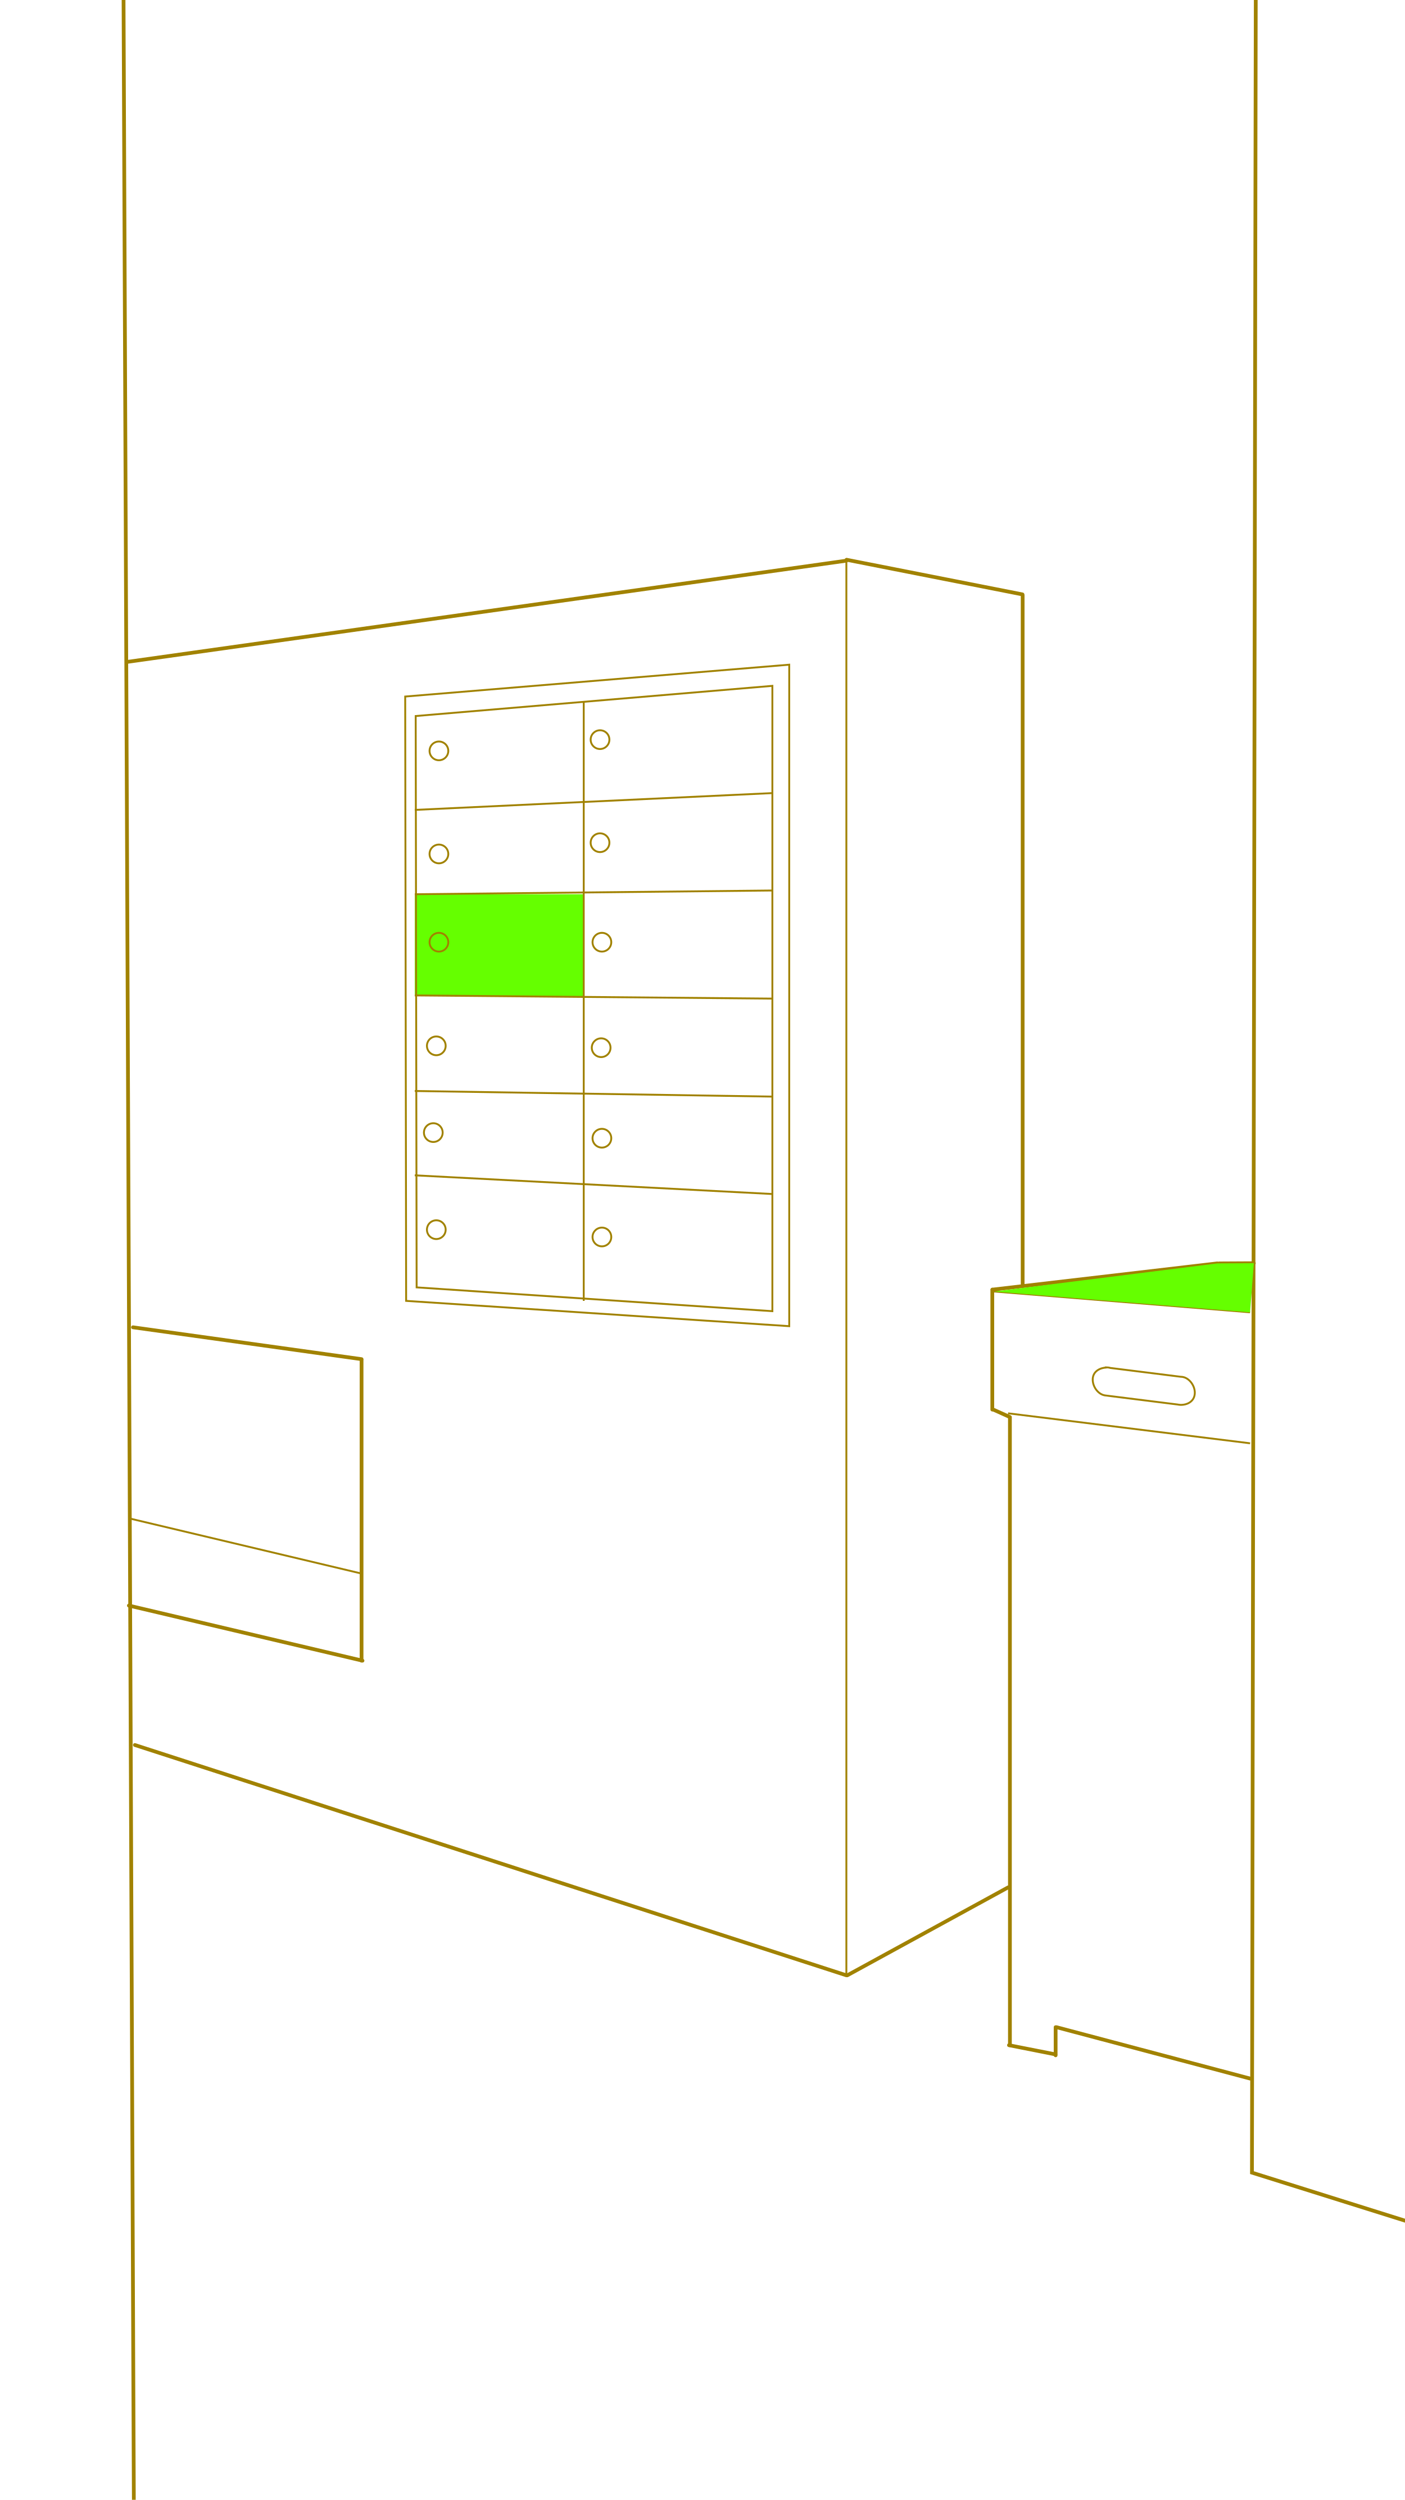 <?xml version="1.0" encoding="utf-8"?>
<!-- Generator: Adobe Illustrator 18.0.0, SVG Export Plug-In . SVG Version: 6.00 Build 0)  -->
<!DOCTYPE svg PUBLIC "-//W3C//DTD SVG 1.1//EN" "http://www.w3.org/Graphics/SVG/1.1/DTD/svg11.dtd">
<svg version="1.1" id="Layer_1" xmlns="http://www.w3.org/2000/svg" xmlns:xlink="http://www.w3.org/1999/xlink" x="0px" y="0px"
	 viewBox="0 0 750 1334" enable-background="new 0 0 750 1334" xml:space="preserve">
<polygon fill="#65FF00" points="221.4,477.2 221.4,531.2 311.6,532.1 311.6,477.2 "/>
<polyline fill="none" stroke="#A18200" stroke-width="2" stroke-linecap="round" points="772.8,1192.2 668.3,1159.4 670.4,-37.3 "/>
<polyline fill="none" stroke="#A18200" stroke-width="2" stroke-linecap="round" points="-213.7,1385.7 71.5,1347.7 65.8,-37.3 "/>
<line fill="none" stroke="#A18200" stroke-width="2" stroke-linecap="round" x1="68" y1="353.2" x2="451.8" y2="299.2"/>
<line fill="none" stroke="#A18200" stroke-width="2" stroke-linecap="round" x1="451.9" y1="298.7" x2="545.8" y2="317.2"/>
<line fill="none" stroke="#A18200" stroke-width="2" stroke-linecap="round" x1="545.9" y1="317.7" x2="545.9" y2="686.2"/>
<line fill="none" stroke="#A18200" stroke-width="2" stroke-linecap="round" x1="72" y1="931.2" x2="451.8" y2="1054.1"/>
<line fill="none" stroke="#A18200" stroke-width="2" stroke-linecap="round" x1="452.3" y1="1054.1" x2="538.1" y2="1007.2"/>
<line fill="none" stroke="#A18200" x1="451.8" y1="298.2" x2="451.8" y2="1054.1"/>
<polygon fill="none" stroke="#A18200" points="216.3,371.7 216.8,694.2 421.3,707.7 421.3,354.7 "/>
<polygon fill="none" stroke="#A18200" points="221.9,382.1 222.4,687 412.3,699.7 412.3,366 "/>
<line fill="none" stroke="#A18200" x1="311.6" y1="374.2" x2="311.6" y2="694.2"/>
<line fill="none" stroke="#A18200" x1="221.4" y1="432.2" x2="412.8" y2="423.2"/>
<line fill="none" stroke="#A18200" x1="221.4" y1="477.2" x2="412.8" y2="475.2"/>
<line fill="none" stroke="#A18200" x1="221.4" y1="531.2" x2="412.8" y2="532.9"/>
<line fill="none" stroke="#A18200" x1="221.4" y1="582.2" x2="412.8" y2="585.2"/>
<line fill="none" stroke="#A18200" x1="221.4" y1="627.2" x2="412.8" y2="637.2"/>
<g>
	<g>
		<defs>
			<rect id="SVGID_1_" x="-235.6" y="-48.8" width="1094.4" height="1459.2"/>
		</defs>
		<clipPath id="SVGID_2_">
			<use xlink:href="#SVGID_1_"  overflow="visible"/>
		</clipPath>
		<circle clip-path="url(#SVGID_2_)" fill="none" stroke="#A18200" cx="234.3" cy="400.7" r="5"/>
	</g>
	<g>
		<defs>
			<rect id="SVGID_3_" x="-235.6" y="-48.8" width="1094.4" height="1459.2"/>
		</defs>
		<clipPath id="SVGID_4_">
			<use xlink:href="#SVGID_3_"  overflow="visible"/>
		</clipPath>
		<circle clip-path="url(#SVGID_4_)" fill="none" stroke="#A18200" cx="320.3" cy="394.7" r="5"/>
	</g>
	<g>
		<defs>
			<rect id="SVGID_5_" x="-235.6" y="-48.8" width="1094.4" height="1459.2"/>
		</defs>
		<clipPath id="SVGID_6_">
			<use xlink:href="#SVGID_5_"  overflow="visible"/>
		</clipPath>
		<circle clip-path="url(#SVGID_6_)" fill="none" stroke="#A18200" cx="234.3" cy="455.7" r="5"/>
	</g>
	<g>
		<defs>
			<rect id="SVGID_7_" x="-235.6" y="-48.8" width="1094.4" height="1459.2"/>
		</defs>
		<clipPath id="SVGID_8_">
			<use xlink:href="#SVGID_7_"  overflow="visible"/>
		</clipPath>
		<circle clip-path="url(#SVGID_8_)" fill="none" stroke="#A18200" cx="320.3" cy="449.7" r="5"/>
	</g>
	<g>
		<defs>
			<rect id="SVGID_9_" x="-235.6" y="-48.8" width="1094.4" height="1459.2"/>
		</defs>
		<clipPath id="SVGID_10_">
			<use xlink:href="#SVGID_9_"  overflow="visible"/>
		</clipPath>
		<circle clip-path="url(#SVGID_10_)" fill="none" stroke="#A18200" cx="234.3" cy="502.8" r="5"/>
	</g>
	<g>
		<defs>
			<rect id="SVGID_11_" x="-235.6" y="-48.8" width="1094.4" height="1459.2"/>
		</defs>
		<clipPath id="SVGID_12_">
			<use xlink:href="#SVGID_11_"  overflow="visible"/>
		</clipPath>
		<circle clip-path="url(#SVGID_12_)" fill="none" stroke="#A18200" cx="321.3" cy="502.8" r="5"/>
	</g>
	<g>
		<defs>
			<rect id="SVGID_13_" x="-235.6" y="-48.8" width="1094.4" height="1459.2"/>
		</defs>
		<clipPath id="SVGID_14_">
			<use xlink:href="#SVGID_13_"  overflow="visible"/>
		</clipPath>
		<circle clip-path="url(#SVGID_14_)" fill="none" stroke="#A18200" cx="232.9" cy="558.1" r="5"/>
	</g>
	<g>
		<defs>
			<rect id="SVGID_15_" x="-235.6" y="-48.8" width="1094.4" height="1459.2"/>
		</defs>
		<clipPath id="SVGID_16_">
			<use xlink:href="#SVGID_15_"  overflow="visible"/>
		</clipPath>
		<circle clip-path="url(#SVGID_16_)" fill="none" stroke="#A18200" cx="320.9" cy="559.1" r="5"/>
	</g>
	<g>
		<defs>
			<rect id="SVGID_17_" x="-235.6" y="-48.8" width="1094.4" height="1459.2"/>
		</defs>
		<clipPath id="SVGID_18_">
			<use xlink:href="#SVGID_17_"  overflow="visible"/>
		</clipPath>
		<circle clip-path="url(#SVGID_18_)" fill="none" stroke="#A18200" cx="231.3" cy="604.4" r="5"/>
	</g>
	<g>
		<defs>
			<rect id="SVGID_19_" x="-235.6" y="-48.8" width="1094.4" height="1459.2"/>
		</defs>
		<clipPath id="SVGID_20_">
			<use xlink:href="#SVGID_19_"  overflow="visible"/>
		</clipPath>
		<circle clip-path="url(#SVGID_20_)" fill="none" stroke="#A18200" cx="321.3" cy="607.4" r="5"/>
	</g>
	<g>
		<defs>
			<rect id="SVGID_21_" x="-235.6" y="-48.8" width="1094.4" height="1459.2"/>
		</defs>
		<clipPath id="SVGID_22_">
			<use xlink:href="#SVGID_21_"  overflow="visible"/>
		</clipPath>
		<circle clip-path="url(#SVGID_22_)" fill="none" stroke="#A18200" cx="232.9" cy="656.2" r="5"/>
	</g>
	<g>
		<defs>
			<rect id="SVGID_23_" x="-235.6" y="-48.8" width="1094.4" height="1459.2"/>
		</defs>
		<clipPath id="SVGID_24_">
			<use xlink:href="#SVGID_23_"  overflow="visible"/>
		</clipPath>
		<circle clip-path="url(#SVGID_24_)" fill="none" stroke="#A18200" cx="321.3" cy="660.1" r="5"/>
	</g>
</g>
<line fill="none" stroke="#A18200" stroke-width="2" stroke-linecap="round" x1="529.8" y1="688.2" x2="649.8" y2="674.2"/>
<line fill="none" stroke="#A18200" stroke-width="2" stroke-linecap="round" x1="650.8" y1="674.2" x2="669.3" y2="674.1"/>
<line fill="none" stroke="#A18200" stroke-width="2" stroke-linecap="round" x1="529.7" y1="688.2" x2="529.7" y2="752.2"/>
<line fill="none" stroke="#A18200" stroke-width="2" stroke-linecap="round" x1="530.2" y1="752.2" x2="539.1" y2="756.2"/>
<line fill="none" stroke="#A18200" stroke-width="2" stroke-linecap="round" x1="539.1" y1="756.7" x2="539.1" y2="1091.4"/>
<line fill="none" stroke="#A18200" stroke-width="2" stroke-linecap="round" x1="538.6" y1="1091.4" x2="563.4" y2="1096.3"/>
<line fill="none" stroke="#A18200" stroke-width="2" stroke-linecap="round" x1="563.5" y1="1096.8" x2="563.5" y2="1081.8"/>
<line fill="none" stroke="#A18200" stroke-width="2" stroke-linecap="round" x1="564" y1="1081.8" x2="667.3" y2="1109.2"/>
<line fill="none" stroke="#A18200" stroke-width="2" stroke-linecap="round" x1="71" y1="708.3" x2="193" y2="725.3"/>
<line fill="none" stroke="#A18200" stroke-width="2" stroke-linecap="round" x1="193" y1="725.7" x2="193" y2="886.2"/>
<line fill="none" stroke="#A18200" stroke-width="2" stroke-linecap="round" x1="193.5" y1="886.2" x2="68.8" y2="856.8"/>
<line fill="none" stroke="#A18200" x1="68.7" y1="810.2" x2="192.5" y2="839.6"/>
<line fill="none" stroke="#A18200" x1="530.7" y1="689.2" x2="667.3" y2="700.3"/>
<line fill="none" stroke="#A18200" x1="538.1" y1="754.2" x2="667.3" y2="770.2"/>
<g>
	<g>
		<defs>
			<rect id="SVGID_25_" x="-235.6" y="-48.8" width="1094.4" height="1459.2"/>
		</defs>
		<clipPath id="SVGID_26_">
			<use xlink:href="#SVGID_25_"  overflow="visible"/>
		</clipPath>
		<path clip-path="url(#SVGID_26_)" fill="none" stroke="#A18200" d="M637.8,743.2c0-4.1-3.4-8.5-7.5-8.5l-37.5-4.7
			c-0.7-0.2-1.3-0.3-2-0.3c-0.1,0-0.2,0-0.3,0h-0.2v0.1c-3.9,0.3-7,2.5-7,6.4c0,4,3.1,8.2,7,8.5l0,0l38.3,4.8
			c0.6,0.1,1.1,0.2,1.7,0.2C634.4,749.7,637.8,747.4,637.8,743.2z"/>
	</g>
</g>
<polygon fill="#65FF00" points="649.8,674.2 530.7,689.2 667.3,700.3 669.3,674.1 "/>
</svg>
